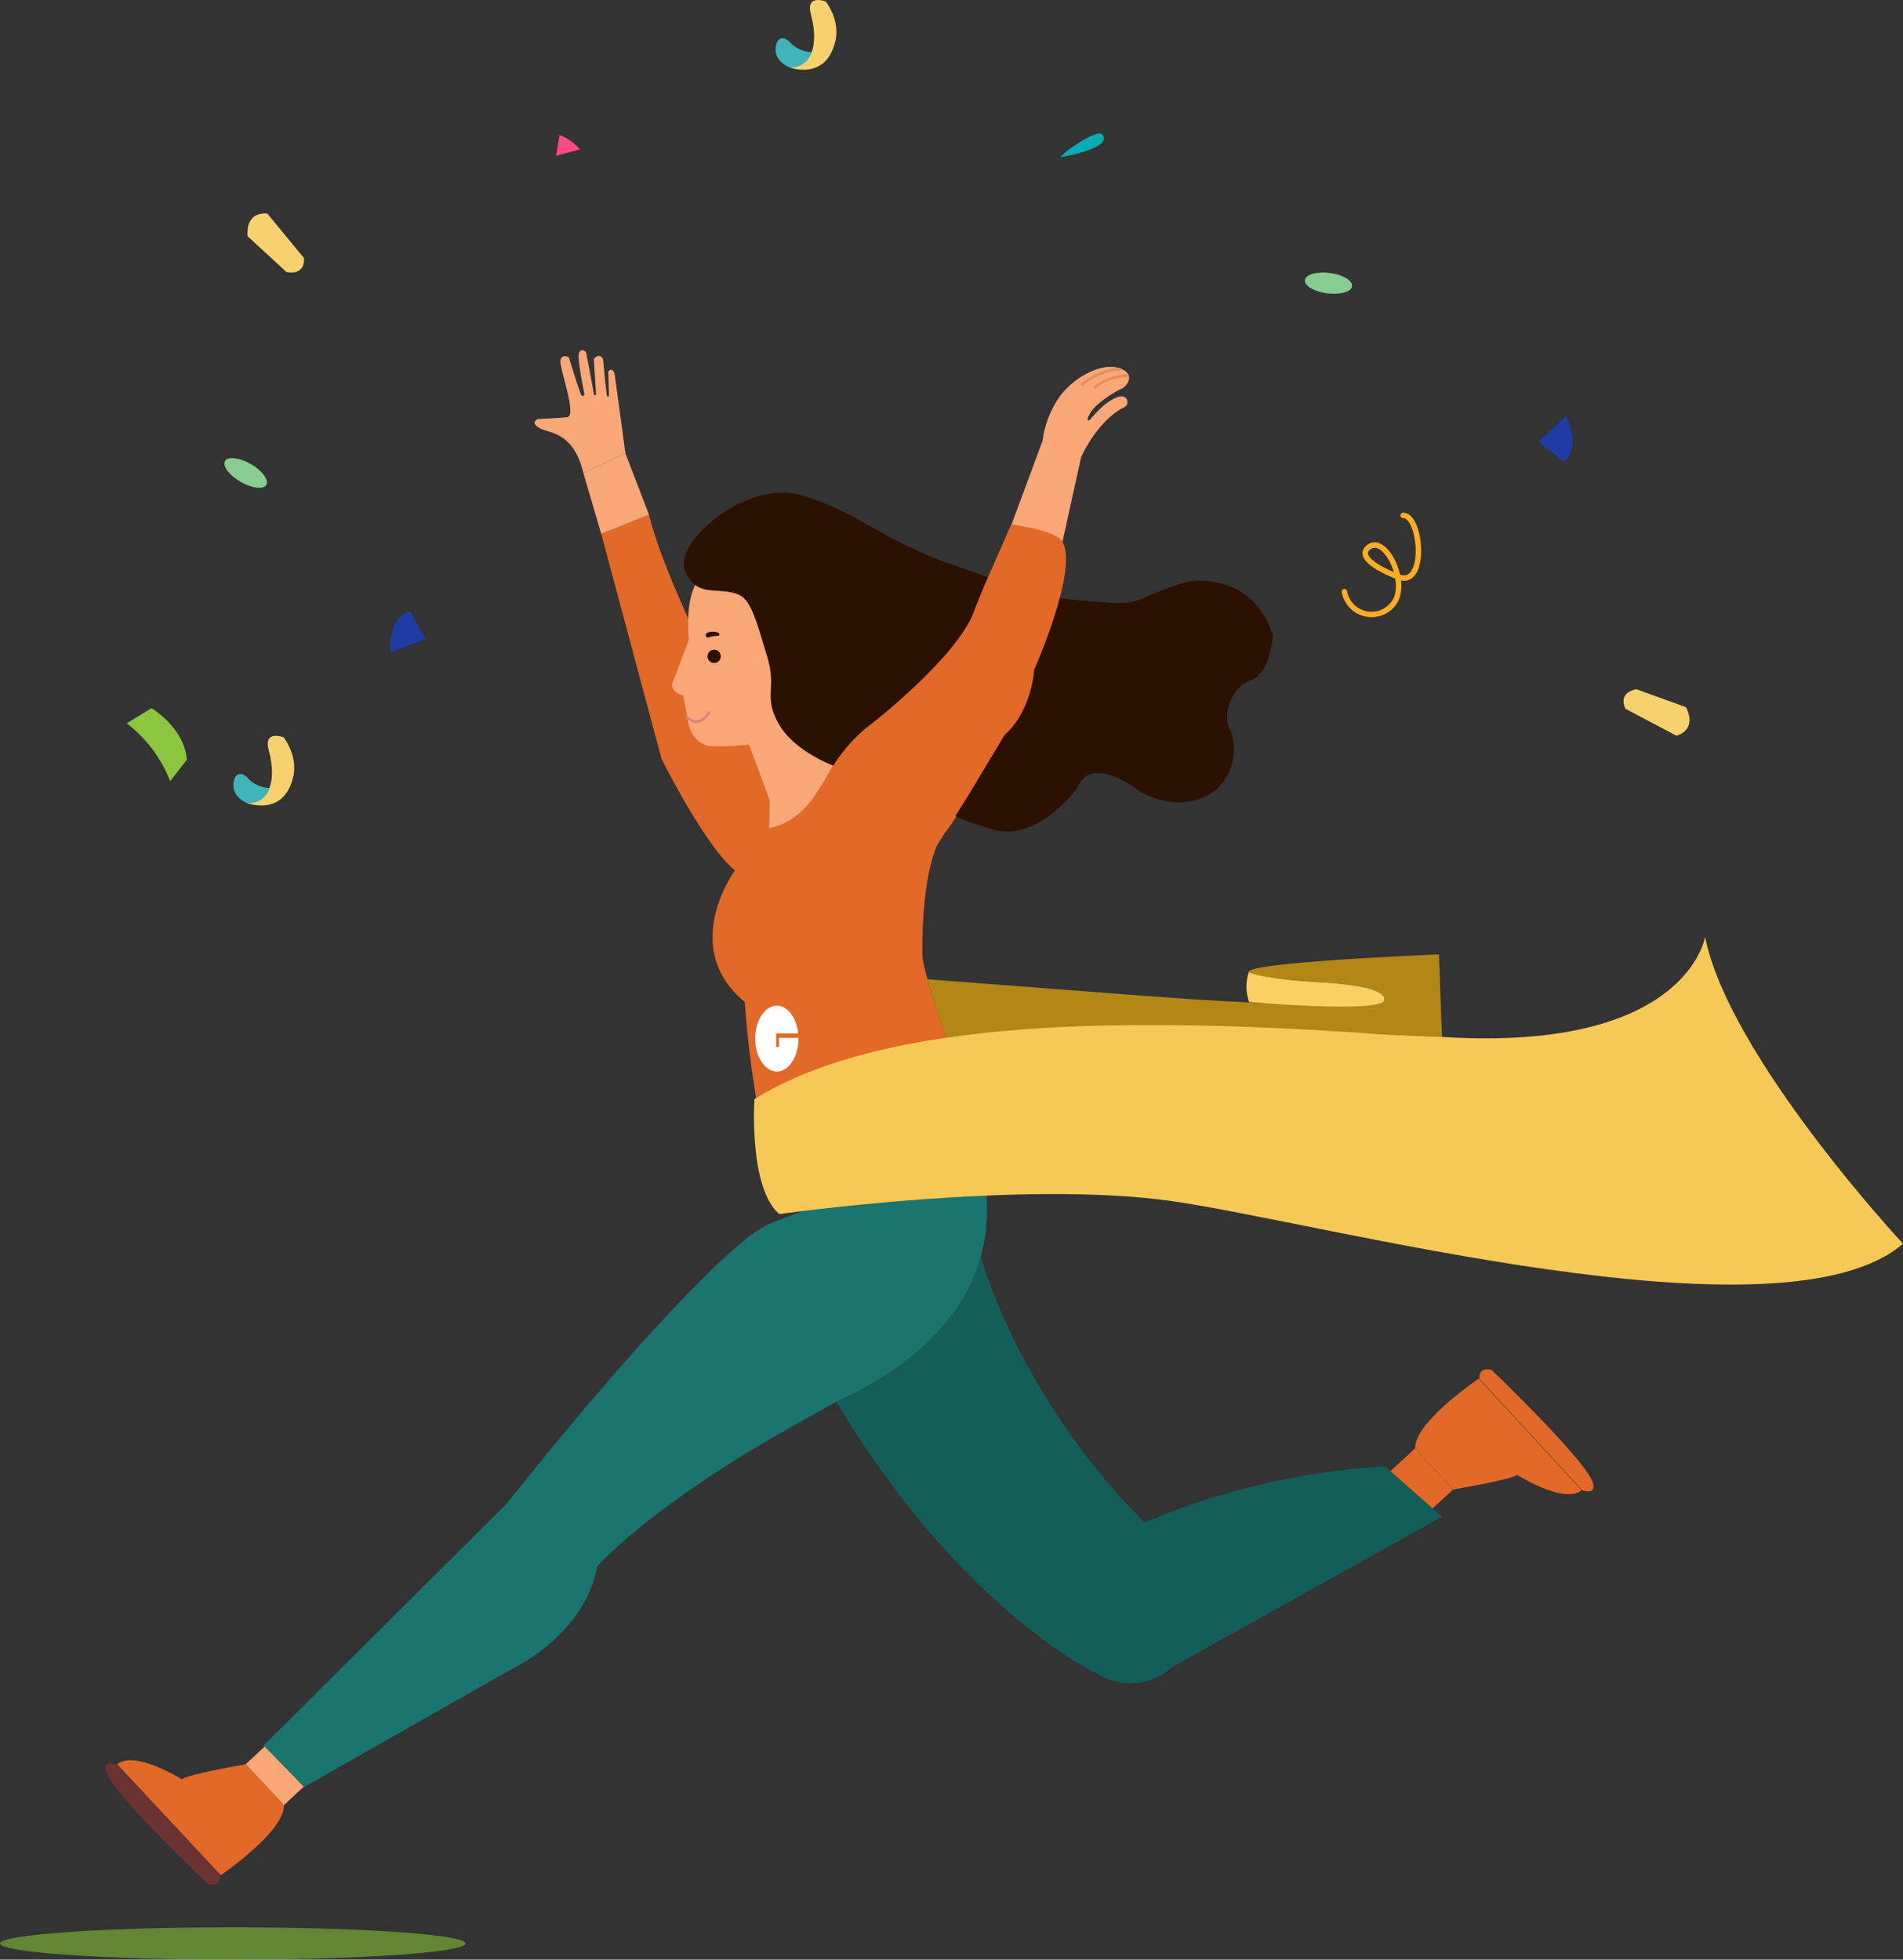 <svg xmlns="http://www.w3.org/2000/svg" width="350.708" height="361.166" viewBox="0 0 350.708 361.166"><rect x="0" y="0" width="350.708" height="361.166" fill="#333333" stroke="none"/><defs><style>.a{fill:rgba(124,178,53,0.65);}.b,.n,.s,.u{fill:none;}.b{stroke:#feae24;}.b,.s,.u{stroke-linecap:round;stroke-linejoin:round;}.c{fill:#05acb2;}.d{fill:#fa4985;}.e{fill:#1f3da4;}.f{fill:#87cd92;}.g{fill:#f7d16e;}.h{fill:#41b4ba;}.i{fill:#8cc63f;}.j{fill:#faa778;}.k{fill:#e26928;}.l{fill:#6b3232;}.m{fill:#b28716;}.o{fill:#fbd063;}.p{fill:#145e59;}.q{fill:#1b746e;}.r{fill:#f6c957;}.s{stroke:#ea8c5e;}.s,.u{stroke-width:0.5px;}.t{fill:#2b1100;}.u{stroke:#db8572;}.v{fill:#fff;}</style></defs><g transform="translate(-1454.698 -165.884)"><ellipse class="a" cx="42.894" cy="2.983" rx="42.894" ry="2.983" transform="translate(1454.698 521.084)"/><g transform="translate(1474.095 165.884)"><g transform="translate(0 0)"><path class="b" d="M2694.39,174.1c3.385,0,4.415,13.444-.909,11.321,0,0-8.178-3.008-5.566-5.354,2.942-2.644,7.284,5.74,5,9.819a5.07,5.07,0,0,1-9.345-1.737" transform="translate(-2455.197 -79.108)"/><path class="c" d="M2594.681,44.363c-.343-.751-1.285-.679-3.865.844-3.336,1.97-4.048,3.083-4.048,3.083S2595.806,46.818,2594.681,44.363Z" transform="translate(-2410.731 -19.302)"/><path class="d" d="M2419.25,47.055l-4.418,1.2.643-3.865A9.6,9.6,0,0,1,2419.25,47.055Z" transform="translate(-2331.753 -19.527)"/><path class="e" d="M2361.972,206.709l2.9,5.154-6.548,2.469S2357.678,208,2361.972,206.709Z" transform="translate(-2305.78 -94.089)"/><ellipse class="f" cx="1.892" cy="4.388" rx="1.892" ry="4.388" transform="translate(21.136 86.607) rotate(-60)"/><path class="g" d="M2320.058,79.39s.4,3.221-3.221,2.576l-7.174-6.6s-.637-4.509,3.631-4.187Z" transform="translate(-2283.429 -31.826)"/><path class="e" d="M2754.348,148.623l-4.658-3.64,5.093-4.8S2757.816,145.78,2754.348,148.623Z" transform="translate(-2485.568 -63.531)"/><ellipse class="f" cx="1.892" cy="4.388" rx="1.892" ry="4.388" transform="matrix(0.128, -0.992, 0.992, 0.128, 220.839, 53.5)"/><path class="g" d="M2779.058,236.943s-1.613-2.817,1.979-3.618l9.163,3.331s2.323,3.917-1.739,5.262Z" transform="translate(-2498.893 -106.315)"/><g transform="translate(123.533)"><path class="g" d="M2501.056-1.3s-3.819-1.535-2.74,2.448,1.12,9.42-4.025,9.67c0,0,6.765,2.615,8.508-4.814C2502.8,6,2503.877,2.64,2501.056-1.3Z" transform="translate(-2491.784 1.593)"/><path class="h" d="M2492.162,12.04c-.626-.63-2.24-1.287-2.488,1.2s2.488,3.569,2.488,3.569a3.859,3.859,0,0,0,4.143-2.8A5.662,5.662,0,0,1,2492.162,12.04Z" transform="translate(-2489.657 -4.404)"/></g><g transform="translate(23.613 135.603)"><path class="g" d="M2316.243,249.51s-3.818-1.536-2.739,2.449,1.12,9.42-4.025,9.669c0,0,6.764,2.615,8.507-4.813C2317.986,256.814,2319.065,253.452,2316.243,249.51Z" transform="translate(-2306.973 -249.219)"/><path class="h" d="M2307.35,262.853c-.627-.63-2.241-1.286-2.489,1.2s2.489,3.569,2.489,3.569a3.858,3.858,0,0,0,4.142-2.8A5.66,5.66,0,0,1,2307.35,262.853Z" transform="translate(-2304.845 -255.216)"/></g><path class="i" d="M2268.484,242.609l4.563-2.794s6.054,3.539,6.519,9.5l-3.073,3.956A24.58,24.58,0,0,0,2268.484,242.609Z" transform="translate(-2264.53 -109.296)"/><g transform="translate(0 94.855)"><g transform="translate(0 225.638)"><rect class="j" width="6.826" height="10.322" transform="translate(25.882 4.659) rotate(-43.041)"/><path class="k" d="M2265.247,599.192l19.09,20.442s11.82-8.077,11.632-12.913l-7.045-7.544s-10.784,1.869-11.757,2.778C2277.167,601.955,2268.4,596.472,2265.247,599.192Z" transform="translate(-2263.043 -594.518)"/><path class="l" d="M2263.256,599.626s-2.957-1.04-1.831,1.709c1.817,4.437,18.7,20.422,18.7,20.422s2.327.673,2.216-1.688Z" transform="translate(-2261.169 -594.977)"/></g><g transform="translate(236.385 157.489)"><rect class="k" width="6.826" height="10.322" transform="matrix(0.735, -0.678, 0.678, 0.735, 0, 19.214)"/><path class="k" d="M2738.342,488.923l-18.967-20.557s-11.868,8-11.71,12.842l7,7.586s10.794-1.8,11.774-2.707C2726.438,486.088,2735.17,491.623,2738.342,488.923Z" transform="translate(-2702.648 -466.623)"/><path class="k" d="M2748.508,487.467s2.95,1.058,1.842-1.7c-1.79-4.448-18.58-20.535-18.58-20.535s-2.323-.686-2.227,1.675Z" transform="translate(-2712.697 -465.142)"/></g><path class="k" d="M2515.174,178.839l-9.387-3.174-8.333,19.482a55.75,55.75,0,0,1-7.017,9.111,63.528,63.528,0,0,1-10.4,9.092,32.841,32.841,0,0,0-10.732,10.486c-3.931,6.635-9.666,7.045-6.8,1.8,0,0-19.692-36.223-23.461-51.787l-8.8,3.539,11.124,41.531s8.192,16.3,13.516,20.479c0,0-10.4,14.171,1.8,24.247a194.289,194.289,0,0,0,5.53,34.043s32.315-9.058,37.885-10.2c0,0-10.483-27.687-10.648-32.275s.246-18.185,4.014-22.609,6.552-12.779,13.025-20.642a17.056,17.056,0,0,0,3.521-9.5S2514.765,185.368,2515.174,178.839Z" transform="translate(-2338.833 -173.85)"/><path class="m" d="M2636.276,338.952l-.562-15.2s-47.219,1.871-32.11,4.15c.67.1,6.244.746,11.863,1.092,12.276.756,12.484,4.243,5.831,4.15-26.28-.363-30.458-1.093-79.825-4.806,0,0,1.807,6.352,3.495,10.823C2544.967,339.166,2560.259,335.476,2636.276,338.952Z" transform="translate(-2389.924 -242.708)"/><path class="n" d="M2648.8,326.014v6.372s36.89,3.207,20.5-2.842C2669.3,329.544,2652.339,330.28,2648.8,326.014Z" transform="translate(-2439.224 -243.746)"/><path class="o" d="M2650.626,329.851a8.477,8.477,0,0,0,.055,5.461s25.5,2.239,24.91-.513c0,0,.975-2.382-11.538-3.092C2664.054,331.708,2653.249,331.107,2650.626,329.851Z" transform="translate(-2439.882 -245.508)"/><path class="p" d="M2532.348,457.334l-49.8,27.742A11.374,11.374,0,0,1,2469,486.387s-25.122-11.578-48.277-50.242L2398.88,448.6s-13.543,8.738-22.28,17.912c0,0-.656,9.83-13.981,17.913l-39.974,22.718-7.427-7.645L2360,454.931s32.548-41.941,48.276-51.552l38.01-14.417s3.712,11.8.873,19.66c0,0,6.335,25.557,30.363,49.8a133.863,133.863,0,0,1,44.344-10.376Z" transform="translate(-2285.996 -272.66)"/><path class="q" d="M2446.282,388.962s13.434,29.283-25.559,47.183c0,0-29.761,15.3-44.124,30.363,0,0-1,11.627-16.609,19.406l-37.346,21.224-7.427-7.645L2360,454.931s36.645-46.189,48.276-51.552Z" transform="translate(-2285.996 -272.66)"/><path class="r" d="M2694.053,374.3s-32.109-34.514-36.479-56.576c0,0-3.24,21.336-48.478,18.46-.353-.022-10.923-.457-11.278-.482-46.091-3.277-91.186-3.124-115.434,11.949,0,0-1.092,16.383,4.587,21.189,0,0,44.563-6.335,72.3-2.4S2671.773,393.519,2694.053,374.3Z" transform="translate(-2362.744 -239.936)"/></g><path class="j" d="M2424.262,136.817l-2-14.667s-.345-1.38-1.174-.414l.137,4.417s-.242.483-.378,0-.726-6.73-.726-6.73-.587-1.346-1.69,0l.414,6.522s-.38.38-.414-.1-1.449-7.765-1.449-7.765-1-.828-1.313.31,1.035,7.523,1.035,7.523-.206.587-.551.172-2.313-6.971-2.313-6.971-1.242-.759-1.552.483,3.141,10.319,1.242,10.526-5.418.345-5.418.345-1.518.621.276,1.657,6.281.587,8.11,8.282Z" transform="translate(-2328.39 -53.243)"/><path class="j" d="M2570.091,152.513l5.718-15.436a19.248,19.248,0,0,1,7.094,3.071s2.894-6.779,8.055-9.3a1.062,1.062,0,0,0-.769-1.94s-2.224.14-5.53,4.174c-.186.227-1.142.735-.021-1.172,1.069-1.818,4.651-3.959,5.766-4.439.872-.376,2.762-2.707-.429-3.774s-8.11,1.476-10.892,5.062a18.422,18.422,0,0,0-3.274,8.321s5.164,1.26,7.094,3.071l-3.424,15.539Z" transform="translate(-2403.071 -55.844)"/><path class="s" d="M2601.124,124.277s-3.239-.185-6.948,2.8" transform="translate(-2414.134 -56.223)"/><path class="s" d="M2604.536,126.474a9.974,9.974,0,0,0-6.051,2.136" transform="translate(-2416.114 -57.232)"/><path class="j" d="M2581.291,145.58l-1.888,5.568,6.856,2.025,1.933-7.592Z" transform="translate(-2407.348 -66.01)"/><path class="j" d="M2424.132,156.574l3.3,11.231,8.8-3.539-4.338-11.281Z" transform="translate(-2336.026 -69.411)"/><path class="j" d="M2484.677,227.544s-3.345-4.265-3.159-6.78c0,0-1.118-21.234-20.583-27.1,0,0-4.378.935-3.445,12.3l-2.667,7.119s-1.637,2.316,1.623,3.154l1.044,5.587s.838,3.7,4.376,3.788a52.764,52.764,0,0,0,6.705-.279l3.818,10.244-.092,5.122s4.809-.356,8.754-6.519S2484.677,227.544,2484.677,227.544Z" transform="translate(-2349.934 -88.096)"/><circle class="t" cx="1.229" cy="1.229" r="1.229" transform="translate(110.982 119.732)"/><path class="t" d="M2468.9,213.485a5.389,5.389,0,0,0-1.892.358s-.76-.191-.207-.9a2.868,2.868,0,0,1,2.179,0S2469.344,213.462,2468.9,213.485Z" transform="translate(-2355.938 -96.309)"/><path class="u" d="M2463.48,242.142s2.03,2.309,4.059-.87" transform="translate(-2356.262 -109.965)"/><path class="t" d="M2468.63,185.218c-3.921-1.762-7.749.811-10-4.415s11.174-16.941,21.445-13.967,14.847,8.315,27.663,12.752,14.8,5.99,25.592,6.8,6.259-.013,17.578-3.557c0,0,11.783-2.608,16.032,9.684,0,0-.264,6.964-4.053,8.38s-5.322,6.523-3.825,9.257.94,10.131-5.26,12.5-11.788-1.522-11.788-1.522-8.446-6.728-11.116-.41c0,0-7.423,10.5-15.99,7.588s-4.337-.75-11.8-7.049c0,0-6.782-4.972-11.791-3.364l-5.384-1.23s-7.231-2.613-10.093-7.749-.27-6.33-2.072-12.255S2470.867,186.223,2468.63,185.218Z" transform="translate(-2351.756 -75.555)"/><path class="k" d="M2508.787,222.118a29.488,29.488,0,0,1,6.438-7.486c3.675-2.769,17.066-13.84,19.816-21.474,1.472-4.087,6.891-15.951,6.891-15.951s8.17,1.016,9.387,3.174c2.971,5.267-5.229,23.616-5.229,23.616s-.363,7.483-5.468,12.027l-6.785,11.308-5.554,8.864Z" transform="translate(-2374.911 -80.537)"/></g><g transform="translate(119.773 185.34)"><path class="v" d="M3995.712,7.484h-.533V4.98h.056v0h4.012c-.346-3.312-2.393-5.567-4.57-5.038s-3.659,3.643-3.31,6.954,2.394,5.567,4.571,5.038c1.936-.471,3.36-3.011,3.361-5.994,0-.047,0-.094,0-.141h-3.584Z" transform="translate(-3991.316 0.138)"/></g></g></g></svg>